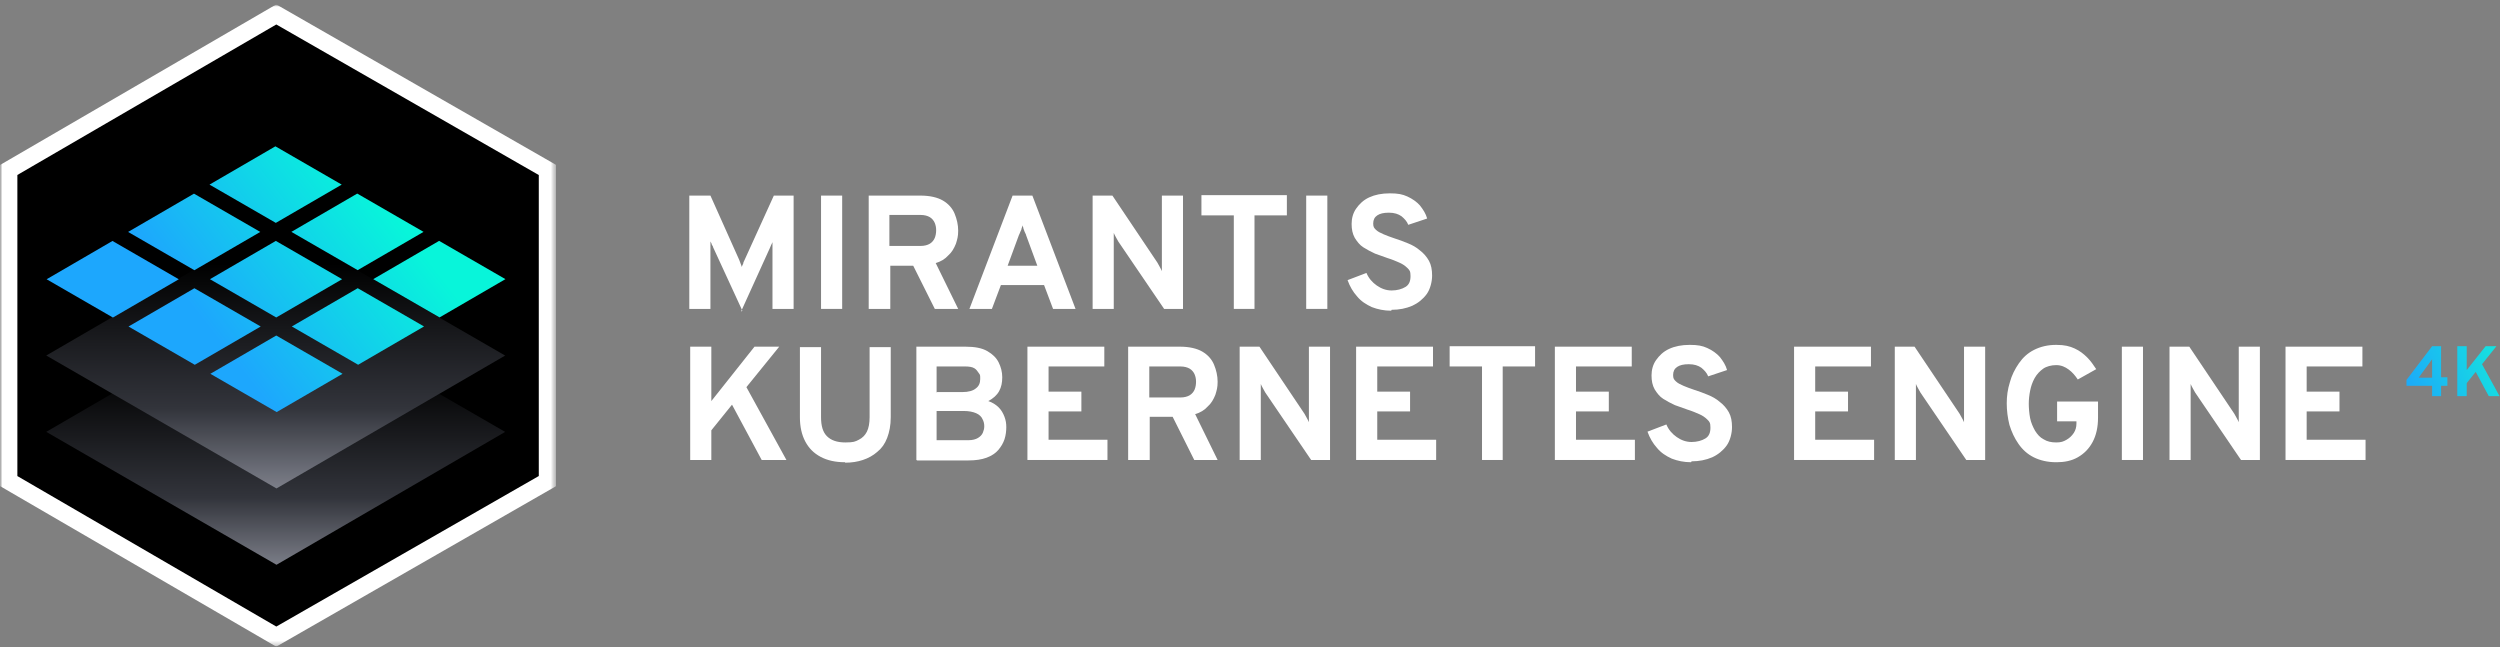 <svg width="556" height="144" viewBox="0 0 556 144" fill="none" xmlns="http://www.w3.org/2000/svg">
<rect x="0" y="0" width="556" height="144" fill="#808080" stroke="none"/>
<g clip-path="url(#clip0_1834_14671)">
<path d="M121.617 106.992V37.807L61.295 3.212L1.786 37.807V106.992L61.295 141.582L121.617 106.992Z" fill="black"/>
<mask id="mask0_1834_14671" style="mask-type:luminance" maskUnits="userSpaceOnUse" x="0" y="0" width="124" height="144">
<path d="M123.7 0.981H0V143.813H123.7V0.981Z" fill="white"/>
</mask>
<g mask="url(#mask0_1834_14671)">
<path d="M112.346 96.053L61.489 125.608L10.285 96.043L61.141 66.487L112.346 96.053Z" fill="url(#paint0_linear_1834_14671)"/>
<path d="M112.346 79.075L61.489 108.63L10.285 79.065L61.141 49.515L112.346 79.075Z" fill="url(#paint1_linear_1834_14671)"/>
<path d="M75.996 41.057L61.341 49.571L46.594 41.057L61.249 32.542L75.996 41.057Z" fill="url(#paint2_linear_1834_14671)"/>
<path d="M39.768 62.108L25.113 70.622L10.367 62.108L25.016 53.588L39.763 62.108H39.768Z" fill="url(#paint3_linear_1834_14671)"/>
<path d="M76.18 83.133L61.53 91.647L46.783 83.133L61.438 74.618L76.185 83.133H76.18Z" fill="url(#paint4_linear_1834_14671)"/>
<path d="M57.882 51.582L43.232 60.096L28.486 51.582L43.14 43.068L57.887 51.582H57.882Z" fill="url(#paint5_linear_1834_14671)"/>
<path d="M76.088 62.092L61.433 70.606L46.691 62.092L61.341 53.578L76.088 62.092Z" fill="url(#paint6_linear_1834_14671)"/>
<path d="M94.299 72.607L79.649 81.122L64.902 72.607L79.557 64.093L94.304 72.607H94.299Z" fill="url(#paint7_linear_1834_14671)"/>
<path d="M112.407 62.082L97.757 70.596L83.006 62.082L97.66 53.567L112.407 62.082Z" fill="url(#paint8_linear_1834_14671)"/>
<path d="M94.196 51.567L79.542 60.081L64.8 51.567L79.45 43.052L94.196 51.567Z" fill="url(#paint9_linear_1834_14671)"/>
<path d="M57.974 72.618L43.319 81.132L28.578 72.618L43.232 64.103L57.974 72.612V72.618Z" fill="url(#paint10_linear_1834_14671)"/>
<mask id="mask1_1834_14671" style="mask-type:luminance" maskUnits="userSpaceOnUse" x="0" y="0" width="124" height="144">
<path d="M123.7 0.981H0V143.813H123.7V0.981Z" fill="white"/>
</mask>
<g mask="url(#mask1_1834_14671)">
<path d="M61.438 143.818L0 108.103V36.697L61.438 0.981L123.695 36.687V108.108L61.438 143.818ZM3.863 105.877L61.448 139.346L119.827 105.867V38.928L61.448 5.443L3.863 38.913V105.877Z" fill="white"/>
</g>
</g>
</g>
<path d="M165.1 69.1L158.6 55C158.6 54.8 158.4 54.6 158.3 54.4C158.3 54.2 158.1 53.9 158 53.7C158 53.9 158 54.1 158 54.4C158 54.7 158 54.9 158 55.1V68.7H153.3V43.5H158L164.4 57.8C164.5 58.1 164.6 58.3 164.7 58.6C164.8 58.9 164.9 59.1 165 59.4C165 59.1 165.2 58.9 165.3 58.6C165.3 58.3 165.5 58.1 165.6 57.8L172.1 43.5H176.5V68.7H171.8V55.1C171.8 54.9 171.8 54.6 171.8 54.4C171.8 54.1 171.8 53.9 171.8 53.8C171.8 54 171.6 54.2 171.5 54.5C171.4 54.7 171.3 55 171.2 55.2L164.8 69.3L165.1 69.1Z" fill="white"/>
<path d="M182.6 68.7V43.5H187.3V68.7H182.6Z" fill="white"/>
<path d="M193.2 68.7V43.5H204.7C206.8 43.5 208.5 43.9 209.7 44.6C210.9 45.3 211.8 46.3 212.3 47.5C212.8 48.7 213.1 50 213.1 51.3C213.1 52.6 212.9 53.2 212.6 54.2C212.2 55.2 211.7 56.1 210.9 56.8C210.2 57.6 209.2 58.2 208.1 58.5L213.1 68.7H207.9L203.1 59.1H198V68.7H193.3H193.2ZM197.8 54.7H204.7C205.6 54.7 206.3 54.5 206.8 54.2C207.3 53.9 207.7 53.4 207.9 52.9C208.1 52.4 208.2 51.8 208.2 51.2C208.2 50.6 208.1 50.1 207.9 49.6C207.7 49.1 207.3 48.6 206.8 48.3C206.3 48 205.6 47.8 204.7 47.8H197.8V54.7Z" fill="white"/>
<path d="M215.6 68.7L225.2 43.5H229.6L239.2 68.7H234.2L232.2 63.4H222.6L220.6 68.7H215.6ZM224.1 59.1H230.7L228.2 52.3C228.2 52.1 228 51.9 227.9 51.6C227.8 51.3 227.7 51.1 227.6 50.8C227.6 50.5 227.4 50.3 227.4 50.1C227.4 50.3 227.3 50.5 227.2 50.8C227.2 51.1 227 51.3 226.9 51.6C226.8 51.9 226.7 52.1 226.6 52.3L224.1 59.1Z" fill="white"/>
<path d="M243 68.7V43.5H247.4L257.4 58.4C257.5 58.6 257.7 58.9 257.9 59.3C258.1 59.7 258.3 60 258.4 60.3C258.4 60 258.4 59.7 258.4 59.3C258.4 58.9 258.4 58.6 258.4 58.4V43.5H263.1V68.7H258.9L248.7 53.7C248.6 53.5 248.4 53.2 248.2 52.8C248 52.4 247.8 52.1 247.7 51.8C247.7 52.1 247.7 52.4 247.7 52.8C247.7 53.1 247.7 53.4 247.7 53.7V68.7H243.1H243Z" fill="white"/>
<path d="M274.4 68.7V47.9H267.2V43.4H286.2V47.9H279V68.7H274.3H274.4Z" fill="white"/>
<path d="M290.5 68.7V43.5H295.2V68.7H290.5Z" fill="white"/>
<path d="M309.4 69.1C307.8 69.1 306.4 68.8 305.1 68.3C303.8 67.7 302.7 67 301.8 65.9C300.9 64.9 300.2 63.7 299.7 62.3L303.9 60.7C304.4 61.9 305.2 62.8 306.2 63.5C307.2 64.2 308.3 64.6 309.5 64.6C310.7 64.6 311.8 64.3 312.6 63.8C313.4 63.3 313.7 62.5 313.7 61.4C313.7 60.3 313.5 60.1 313 59.6C312.5 59.1 311.9 58.7 311.2 58.4C310.5 58.1 309.6 57.7 308.6 57.4C307.7 57.1 306.7 56.7 305.8 56.4C304.9 56 304 55.5 303.2 55C302.4 54.5 301.8 53.7 301.3 52.9C300.8 52 300.6 51 300.6 49.8C300.6 48.6 300.9 47.4 301.6 46.4C302.3 45.4 303.2 44.5 304.5 43.9C305.8 43.3 307.3 43 309.1 43C310.9 43 311.9 43.2 313 43.7C314.1 44.2 315.1 44.9 315.8 45.7C316.5 46.6 317.1 47.5 317.4 48.6L313.2 50C312.9 49.2 312.3 48.6 311.7 48.1C311 47.6 310.1 47.3 308.9 47.3C307.7 47.3 306.9 47.5 306.3 47.9C305.7 48.3 305.4 48.9 305.4 49.7C305.4 50.5 305.6 50.7 306 51.1C306.4 51.5 307 51.8 307.7 52.1C308.4 52.4 309.2 52.7 310.1 53C311.1 53.3 312.1 53.7 313.1 54.1C314.1 54.5 315 55 315.8 55.7C316.6 56.3 317.3 57.1 317.8 58C318.3 58.9 318.5 60 318.5 61.3C318.5 62.6 318.1 64.3 317.3 65.4C316.5 66.5 315.4 67.4 314.1 68C312.7 68.6 311.2 68.9 309.5 68.9L309.4 69.1Z" fill="white"/>
<path d="M153.5 102.3V77.1H158.2V89.2L167.8 77.1H173.3L166 86.1L174.9 102.3H169.4L162.8 90L158.2 95.7V102.3H153.5Z" fill="white"/>
<path d="M187.9 102.8C185.8 102.8 184 102.4 182.5 101.6C181 100.8 179.9 99.7 179.1 98.2C178.3 96.7 177.9 94.9 177.9 92.8V77.2H182.6V92.8C182.6 94.7 183 96.1 183.9 97C184.8 97.9 186.1 98.4 188 98.4C189.9 98.4 190.2 98.2 191 97.8C191.8 97.4 192.4 96.8 192.8 96C193.2 95.2 193.4 94.1 193.4 92.8V77.2H198.1V92.8C198.1 94.6 197.8 96.1 197.3 97.4C196.8 98.7 196.1 99.7 195.1 100.5C194.2 101.3 193.1 101.9 191.9 102.3C190.7 102.7 189.4 102.9 188 102.9L187.9 102.8Z" fill="white"/>
<path d="M203.8 102.3V77.1H214.7C216.8 77.1 218.4 77.4 219.6 78.1C220.8 78.8 221.6 79.6 222.1 80.6C222.6 81.6 222.9 82.7 222.9 83.9C222.9 85.1 222.7 86.1 222.2 87C221.7 87.9 220.9 88.6 219.8 89.2C220.7 89.5 221.5 90 222.1 90.6C222.7 91.2 223.1 91.9 223.4 92.7C223.7 93.5 223.8 94.2 223.8 95C223.8 95.8 223.7 96.8 223.4 97.7C223.1 98.6 222.6 99.4 222 100.1C221.4 100.8 220.5 101.4 219.4 101.8C218.3 102.2 217 102.4 215.4 102.4H204L203.8 102.3ZM208.4 87.2H214C215.4 87.2 216.4 86.9 217 86.4C217.7 85.9 218 85.2 218 84.3C218 83.4 218 83.4 217.7 83C217.4 82.6 217.2 82.2 216.7 81.9C216.2 81.6 215.5 81.5 214.6 81.5H208.3V87.3L208.4 87.2ZM208.4 97.9H215.4C216.3 97.9 217 97.7 217.5 97.4C218 97.1 218.4 96.7 218.6 96.2C218.8 95.7 218.9 95.3 218.9 94.8C218.9 94.3 218.8 93.7 218.5 93.2C218.3 92.7 217.8 92.2 217.1 91.9C216.4 91.6 215.5 91.4 214.3 91.4H208.3V97.9H208.4Z" fill="white"/>
<path d="M228.5 102.3V77.1H245.6V81.5H233.2V87.1H240.5V91.5H233.2V97.8H246.3V102.3H228.5Z" fill="white"/>
<path d="M250.9 102.3V77.1H262.4C264.5 77.1 266.2 77.5 267.4 78.2C268.6 78.9 269.5 79.9 270 81.1C270.5 82.3 270.8 83.6 270.8 84.9C270.8 86.2 270.6 86.8 270.3 87.8C269.9 88.8 269.4 89.7 268.6 90.4C267.9 91.2 266.9 91.8 265.8 92.1L270.8 102.3H265.6L260.8 92.7H255.7V102.3H251H250.9ZM255.6 88.4H262.5C263.4 88.4 264.1 88.2 264.6 87.9C265.1 87.6 265.5 87.1 265.7 86.6C265.9 86.1 266 85.5 266 84.9C266 84.3 265.9 83.8 265.7 83.3C265.5 82.8 265.1 82.3 264.6 82C264.1 81.7 263.4 81.5 262.5 81.5H255.6V88.4Z" fill="white"/>
<path d="M275.7 102.3V77.1H280.1L290.1 92C290.2 92.2 290.4 92.5 290.6 92.9C290.8 93.3 291 93.6 291.1 93.9C291.1 93.6 291.1 93.3 291.1 92.9C291.1 92.5 291.1 92.2 291.1 92V77.1H295.8V102.3H291.6L281.4 87.3C281.3 87.1 281.1 86.8 280.9 86.4C280.7 86 280.5 85.7 280.4 85.4C280.4 85.7 280.4 86 280.4 86.4C280.4 86.7 280.4 87 280.4 87.3V102.3H275.8H275.7Z" fill="white"/>
<path d="M301.6 102.3V77.1H318.7V81.5H306.3V87.1H313.6V91.5H306.3V97.8H319.4V102.3H301.6Z" fill="white"/>
<path d="M329.6 102.3V81.5H322.4V77H341.4V81.5H334.2V102.3H329.5H329.6Z" fill="white"/>
<path d="M345.8 102.3V77.1H362.9V81.5H350.5V87.1H357.8V91.5H350.5V97.8H363.6V102.3H345.8Z" fill="white"/>
<path d="M376.1 102.8C374.5 102.8 373.1 102.5 371.8 102C370.5 101.4 369.4 100.7 368.5 99.6C367.6 98.6 366.9 97.4 366.4 96L370.6 94.4C371.1 95.6 371.9 96.5 372.9 97.2C373.9 97.9 375 98.3 376.2 98.3C377.4 98.3 378.5 98 379.3 97.5C380.1 97 380.4 96.2 380.4 95.1C380.4 94 380.2 93.8 379.7 93.3C379.2 92.8 378.6 92.4 377.9 92.1C377.2 91.8 376.3 91.4 375.3 91.1C374.4 90.8 373.4 90.4 372.5 90.1C371.6 89.7 370.7 89.2 369.9 88.7C369.1 88.2 368.5 87.4 368 86.6C367.5 85.7 367.3 84.7 367.3 83.5C367.3 82.3 367.6 81.1 368.3 80.1C369 79.1 369.9 78.2 371.2 77.6C372.5 77 374 76.7 375.8 76.7C377.6 76.7 378.6 76.9 379.7 77.4C380.8 77.9 381.8 78.6 382.5 79.4C383.2 80.3 383.8 81.2 384.1 82.3L379.9 83.7C379.6 82.9 379 82.3 378.4 81.8C377.7 81.3 376.8 81 375.6 81C374.4 81 373.6 81.2 373 81.6C372.4 82 372.1 82.6 372.1 83.4C372.1 84.2 372.3 84.4 372.7 84.8C373.1 85.2 373.7 85.5 374.4 85.8C375.1 86.1 375.9 86.4 376.8 86.7C377.8 87 378.8 87.4 379.8 87.8C380.8 88.2 381.7 88.7 382.5 89.4C383.3 90 384 90.8 384.5 91.7C385 92.6 385.2 93.7 385.2 95C385.2 96.3 384.8 98 384 99.1C383.2 100.2 382.1 101.1 380.8 101.7C379.4 102.3 377.9 102.6 376.2 102.6L376.1 102.8Z" fill="white"/>
<path d="M399 102.3V77.1H416.1V81.5H403.7V87.1H411V91.5H403.7V97.8H416.8V102.3H399Z" fill="white"/>
<path d="M421.4 102.3V77.1H425.8L435.8 92C435.9 92.2 436.1 92.5 436.3 92.9C436.5 93.3 436.7 93.6 436.8 93.9C436.8 93.6 436.8 93.3 436.8 92.9C436.8 92.5 436.8 92.2 436.8 92V77.1H441.5V102.3H437.3L427.1 87.3C427 87.1 426.8 86.8 426.6 86.4C426.4 86 426.2 85.7 426.1 85.4C426.1 85.7 426.1 86 426.1 86.4C426.1 86.7 426.1 87 426.1 87.3V102.3H421.5H421.4Z" fill="white"/>
<path d="M457.3 102.8C455.4 102.8 453.7 102.4 452.3 101.7C450.9 101 449.8 100 448.9 98.7C448 97.4 447.4 96.1 446.9 94.5C446.5 92.9 446.3 91.3 446.3 89.7C446.3 88.1 446.5 86.6 447 85C447.4 83.5 448.1 82.1 449 80.8C449.9 79.5 451 78.5 452.4 77.8C453.8 77.1 455.4 76.7 457.3 76.7C459.2 76.7 460.3 77 461.4 77.5C462.5 78 463.4 78.7 464.2 79.5C465 80.3 465.6 81.2 466.2 82.1L462.1 84.4C461.5 83.5 460.9 82.8 460.1 82.2C459.3 81.6 458.4 81.2 457.3 81.2C456.2 81.2 455.1 81.5 454.4 82C453.7 82.5 453 83.2 452.5 84.1C452 85 451.7 85.9 451.5 86.9C451.3 87.9 451.2 88.9 451.2 89.8C451.2 90.7 451.3 92 451.5 93C451.7 94 452.1 94.9 452.6 95.8C453.1 96.6 453.7 97.3 454.5 97.7C455.3 98.2 456.2 98.4 457.3 98.4C458.4 98.4 458.9 98.2 459.6 97.8C460.3 97.4 460.8 96.9 461.2 96.3C461.6 95.7 461.8 95 461.8 94.2V93.7H457.5V89.3H466.6V92.9C466.6 95 466.2 96.8 465.4 98.3C464.6 99.8 463.5 100.9 462.1 101.7C460.7 102.5 459.1 102.8 457.4 102.8H457.3Z" fill="white"/>
<path d="M471.9 102.3V77.1H476.6V102.3H471.9Z" fill="white"/>
<path d="M482.5 102.3V77.1H486.9L496.9 92C497 92.2 497.2 92.5 497.4 92.9C497.6 93.3 497.8 93.6 497.9 93.9C497.9 93.6 497.9 93.3 497.9 92.9C497.9 92.5 497.9 92.2 497.9 92V77.1H502.6V102.3H498.4L488.2 87.3C488.1 87.1 487.9 86.8 487.7 86.4C487.5 86 487.3 85.7 487.2 85.4C487.2 85.7 487.2 86 487.2 86.4C487.2 86.7 487.2 87 487.2 87.3V102.3H482.6H482.5Z" fill="white"/>
<path d="M508.3 102.3V77.1H525.4V81.5H513V87.1H520.3V91.5H513V97.8H526.1V102.3H508.3Z" fill="white"/>
<path d="M540.9 88.1V85.8H535.2V84.5L540.9 77H542.9V83.9H544.3V85.8H542.9V88.1H540.9ZM537.9 84H540.9V79.9L537.9 84Z" fill="url(#paint11_linear_1834_14671)"/>
<path d="M546.5 88.1V77H548.6V82.3L552.8 77H555.2L552 81L555.9 88.1H553.5L550.6 82.7L548.6 85.2V88.1H546.5Z" fill="url(#paint12_linear_1834_14671)"/>
<defs>
<linearGradient id="paint0_linear_1834_14671" x1="61.315" y1="82.688" x2="61.315" y2="137.453" gradientUnits="userSpaceOnUse">
<stop/>
<stop offset="0.51" stop-color="#32343B"/>
<stop offset="1" stop-color="#B3B6C3"/>
</linearGradient>
<linearGradient id="paint1_linear_1834_14671" x1="61.315" y1="58.638" x2="61.315" y2="121.796" gradientUnits="userSpaceOnUse">
<stop/>
<stop offset="0.51" stop-color="#32343B"/>
<stop offset="1" stop-color="#B3B6C3"/>
</linearGradient>
<linearGradient id="paint2_linear_1834_14671" x1="36.596" y1="60.265" x2="74.353" y2="30.9" gradientUnits="userSpaceOnUse">
<stop stop-color="#1DA7FD"/>
<stop offset="1" stop-color="#08F5DA"/>
</linearGradient>
<linearGradient id="paint3_linear_1834_14671" x1="33.147" y1="55.829" x2="70.899" y2="26.463" gradientUnits="userSpaceOnUse">
<stop stop-color="#1DA7FD"/>
<stop offset="1" stop-color="#08F5DA"/>
</linearGradient>
<linearGradient id="paint4_linear_1834_14671" x1="57.058" y1="86.576" x2="94.815" y2="57.211" gradientUnits="userSpaceOnUse">
<stop stop-color="#1DA7FD"/>
<stop offset="1" stop-color="#08F5DA"/>
</linearGradient>
<linearGradient id="paint5_linear_1834_14671" x1="34.871" y1="58.045" x2="72.629" y2="28.679" gradientUnits="userSpaceOnUse">
<stop stop-color="#1DA7FD"/>
<stop offset="1" stop-color="#08F5DA"/>
</linearGradient>
<linearGradient id="paint6_linear_1834_14671" x1="46.824" y1="73.416" x2="84.582" y2="44.05" gradientUnits="userSpaceOnUse">
<stop stop-color="#1DA7FD"/>
<stop offset="1" stop-color="#08F5DA"/>
</linearGradient>
<linearGradient id="paint7_linear_1834_14671" x1="58.782" y1="88.792" x2="96.54" y2="59.426" gradientUnits="userSpaceOnUse">
<stop stop-color="#1DA7FD"/>
<stop offset="1" stop-color="#08F5DA"/>
</linearGradient>
<linearGradient id="paint8_linear_1834_14671" x1="60.512" y1="91.013" x2="98.269" y2="61.647" gradientUnits="userSpaceOnUse">
<stop stop-color="#1DA7FD"/>
<stop offset="1" stop-color="#08F5DA"/>
</linearGradient>
<linearGradient id="paint9_linear_1834_14671" x1="48.554" y1="75.636" x2="86.311" y2="46.271" gradientUnits="userSpaceOnUse">
<stop stop-color="#1DA7FD"/>
<stop offset="1" stop-color="#08F5DA"/>
</linearGradient>
<linearGradient id="paint10_linear_1834_14671" x1="45.1" y1="71.2" x2="82.857" y2="41.834" gradientUnits="userSpaceOnUse">
<stop stop-color="#1DA7FD"/>
<stop offset="1" stop-color="#08F5DA"/>
</linearGradient>
<linearGradient id="paint11_linear_1834_14671" x1="533.4" y1="86.1" x2="560.8" y2="74.9" gradientUnits="userSpaceOnUse">
<stop stop-color="#1DA5FB"/>
<stop offset="1" stop-color="#13F3D8"/>
</linearGradient>
<linearGradient id="paint12_linear_1834_14671" x1="534.8" y1="89.3" x2="562.1" y2="78.1" gradientUnits="userSpaceOnUse">
<stop stop-color="#1DA5FB"/>
<stop offset="1" stop-color="#13F3D8"/>
</linearGradient>
<clipPath id="clip0_1834_14671">
<rect width="123.7" height="142.837" fill="white" transform="translate(0 0.981)"/>
</clipPath>
</defs>
</svg>
